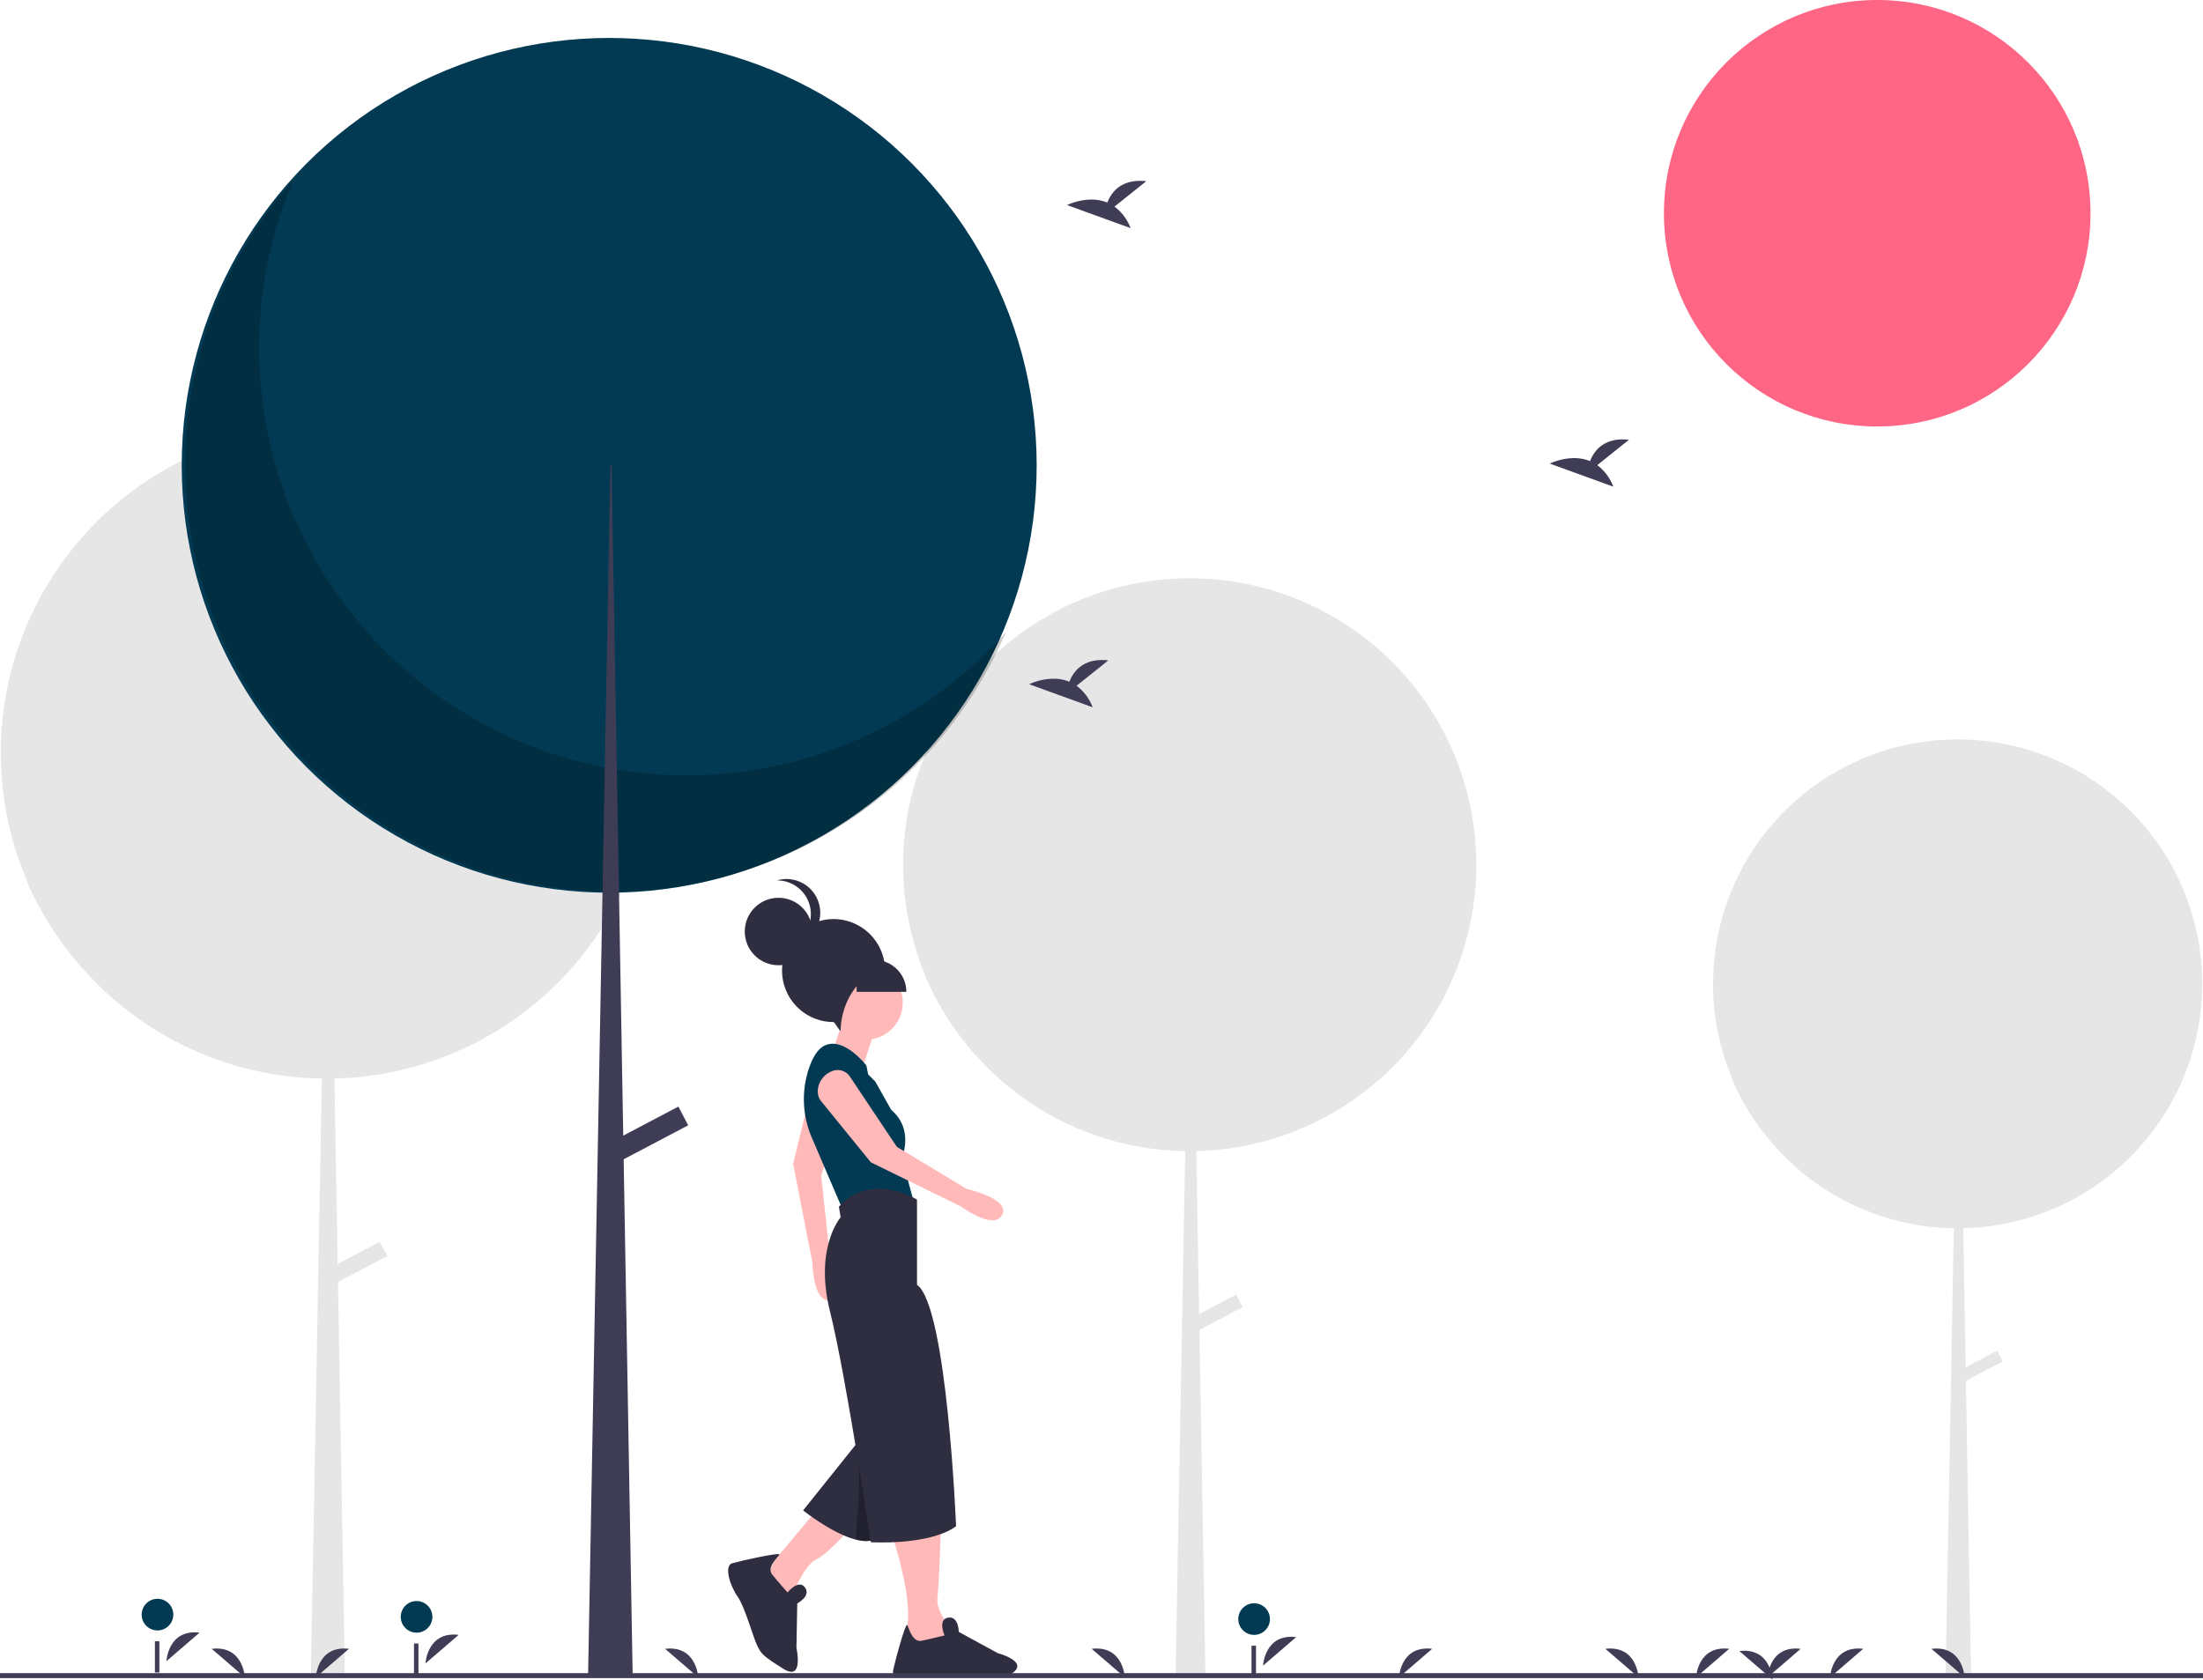 <svg id="a3fec48f-3481-4190-9b24-b4f8cfdaa861" data-name="Layer 1" xmlns="http://www.w3.org/2000/svg" width="888" height="677.207" viewBox="0 0 888 677.207"><title>walking_outside</title><path d="M1043.675,508.056A98.58,98.58,0,1,0,854.454,546.865c-.096-.107-.196-.211-.292-.319a98.666,98.666,0,0,0,17.954,27.783c.022.025.045.049.068.073.606.66,1.215,1.317,1.838,1.96a98.28,98.28,0,0,0,69.529,30.254L940.22,787.545h10.291l-2.083-119.415,14.887-7.838-2.271-4.314-12.711,6.692-.978-56.064A98.578,98.578,0,0,0,1043.675,508.056Z" transform="translate(-156 -111.396)" fill="#e6e6e6"/><path d="M751.087,460.008a115.526,115.526,0,1,0-221.75,45.481c-.113-.126-.23-.248-.342-.374a115.628,115.628,0,0,0,21.041,32.559c.026.029.053.057.08.086.71.773,1.423,1.543,2.154,2.297a115.176,115.176,0,0,0,81.482,35.454l-3.904,212.033h12.06l-2.441-139.944,17.446-9.185-2.661-5.055-14.896,7.842-1.146-65.702A115.525,115.525,0,0,0,751.087,460.008Z" transform="translate(-156 -111.396)" fill="#e6e6e6"/><path d="M419.259,414.815A131.467,131.467,0,1,0,166.912,466.571c-.129-.143-.261-.282-.389-.426a131.582,131.582,0,0,0,23.944,37.051c.03.033.061.065.091.098.808.88,1.62,1.756,2.451,2.614a131.068,131.068,0,0,0,92.725,40.346L281.291,787.545h13.725L292.238,628.291,312.091,617.839l-3.029-5.753-16.952,8.925-1.304-74.767A131.465,131.465,0,0,0,419.259,414.815Z" transform="translate(-156 -111.396)" fill="#e6e6e6"/><circle cx="756.685" cy="85.976" r="85.976" fill="#ff6584"/><circle cx="245.559" cy="187.616" r="172.312" fill="#023a53"/><path d="M274.329,183.922A172.325,172.325,0,0,0,561.452,366.292,172.327,172.327,0,1,1,274.329,183.922Z" transform="translate(-156 -111.396)" opacity="0.2"/><polygon points="246.032 187.616 246.506 187.616 255.027 676.148 237.038 676.148 246.032 187.616" fill="#3f3d56"/><rect x="412.92" y="552.746" width="8.521" height="32.19" transform="translate(570.177 -176.701) rotate(62.234)" fill="#3f3d56"/><path d="M665.115,782.975s.622-13.027,13.366-11.513" transform="translate(-156 -111.396)" fill="#3f3d56"/><circle cx="505.514" cy="652.803" r="6.379" fill="#023a53"/><rect x="504.476" y="663.545" width="1.801" height="12.604" fill="#3f3d56"/><path d="M223.083,781.174s.622-13.027,13.366-11.513" transform="translate(-156 -111.396)" fill="#3f3d56"/><circle cx="63.482" cy="651.003" r="6.379" fill="#023a53"/><rect x="62.444" y="661.744" width="1.801" height="12.604" fill="#3f3d56"/><path d="M327.514,782.075s.622-13.027,13.366-11.513" transform="translate(-156 -111.396)" fill="#3f3d56"/><circle cx="167.913" cy="651.903" r="6.379" fill="#023a53"/><rect x="166.875" y="662.644" width="1.801" height="12.604" fill="#3f3d56"/><path d="M605.243,194.695l12.795-10.233c-9.94-1.097-14.024,4.324-15.695,8.615-7.765-3.224-16.219,1.001-16.219,1.001l25.6,9.294A19.372,19.372,0,0,0,605.243,194.695Z" transform="translate(-156 -111.396)" fill="#3f3d56"/><path d="M799.827,298.936l12.795-10.233c-9.94-1.097-14.024,4.324-15.695,8.615-7.765-3.224-16.219,1.001-16.219,1.001l25.6,9.294A19.372,19.372,0,0,0,799.827,298.936Z" transform="translate(-156 -111.396)" fill="#3f3d56"/><path d="M589.955,387.889l12.795-10.233c-9.94-1.097-14.024,4.324-15.695,8.615-7.765-3.224-16.219,1.001-16.219,1.001l25.6,9.294A19.372,19.372,0,0,0,589.955,387.889Z" transform="translate(-156 -111.396)" fill="#3f3d56"/><path d="M515.255,729.276s10.021,29.348,5.726,40.085l12.884,11.453,7.874-10.021s-8.59-8.59-7.874-15.032,1.432-29.348,1.432-29.348Z" transform="translate(-156 -111.396)" fill="#ffb9b9"/><path d="M563.21,786.536c-.585.342-1.143.666-1.657.963H517.125a2.345,2.345,0,0,1-1.152-2.395c.207-1.062.738-3.223,1.395-5.708,1.557-5.879,3.844-13.576,4.339-12.757a.009.009,0,0,1,.009.009c.693,1.278,2.125,7.004,5.708,6.293,3.583-.72,9.309-2.152,9.309-2.152s-2.044-4.591-.09-6.446a2.738,2.738,0,0,1,1.521-.711c4.294-.711,4.294,5.726,4.294,5.726l15.746,8.589a26.155,26.155,0,0,1,3.961,1.449C565.362,780.891,568.521,783.448,563.21,786.536Z" transform="translate(-156 -111.396)" fill="#2f2e41"/><path d="M486.623,718.539l-18.611,22.19-5.011,11.453,6.442,5.011,5.726-2.147s5.011-12.884,10.021-15.032S502.371,723.549,502.371,723.549Z" transform="translate(-156 -111.396)" fill="#ffb9b9"/><path d="M525.634,701.51l-9.491,17.594-6.8,12.598c-2.176,1.296-5.075,1.274-8.196.508a31.391,31.391,0,0,1-4.266-1.424c-8.518-3.486-17.158-10.408-17.158-10.408L496.072,699.949l5.34-6.664,1.267-1.589,6.106,2.613,10.773,4.603Z" transform="translate(-156 -111.396)" fill="#2f2e41"/><path d="M483.274,549.581l-7.582,31.1,7.804,39.9s.192,16.311,7.344,15.073-.343-17.688-.343-17.688l-3.498-32.716L498.184,552.929a5.939,5.939,0,0,0-2.862-7.032h0C490.893,543.193,484.6,545.117,483.274,549.581Z" transform="translate(-156 -111.396)" fill="#ffb9b9"/><path d="M509.887,522.768l-6.442,20.042-12.169-6.442s5.011-14.316,5.011-16.463S509.887,522.768,509.887,522.768Z" transform="translate(-156 -111.396)" fill="#ffb9b9"/><circle cx="348.876" cy="404.213" r="15.032" fill="#ffb9b9"/><path d="M508.813,547.463,505.95,544.6l-.716-3.579s-9.305-12.169-17.179-7.874c-2.461,1.342-4.292,4.432-5.647,8.046a39.085,39.085,0,0,0,.899,29.072l12.622,29.451,28.632-2.863-5.011-18.611s5.011-11.453-4.295-19.327Z" transform="translate(-156 -111.396)" fill="#023a53"/><path d="M525.634,701.51l-9.491,17.594-6.8,12.598c-2.176,1.296-5.075,1.274-8.196.508-.544-3.622,2.706-22.762.15-38.367l.115-.558,1.267-1.589,6.106,2.613,10.773,4.603Z" transform="translate(-156 -111.396)" opacity="0.3"/><path d="M525.634,595.063s-18.611-11.453-31.495,2.863l.716,4.295s-10.737,12.169-4.295,37.937,16.463,93.054,16.463,93.054,23.621,1.432,34.358-6.442c0,0-3.579-88.759-15.748-97.349Z" transform="translate(-156 -111.396)" fill="#2f2e41"/><path d="M486.827,555.196l20.197,24.836,36.506,17.895s13.111,9.704,16.447,3.258-14.3-10.416-14.3-10.416l-28.18-16.984-18.992-28.444a5.939,5.939,0,0,0-7.332-1.969h0C486.342,545.265,484.071,551.442,486.827,555.196Z" transform="translate(-156 -111.396)" fill="#ffb9b9"/><path d="M473.446,753.472s4.388-5.518,7.009-2.041-3.091,6.456-3.091,6.456l-.332,17.935s3.117,13.713-5.298,8.415-8.746-5.933-10.402-9.106-5.076-15.921-8.028-20.032-5.655-12.389-2.151-13.41,19.838-4.654,19.025-3.444-5.229,5.128-2.939,7.97S473.446,753.472,473.446,753.472Z" transform="translate(-156 -111.396)" fill="#2f2e41"/><path d="M512.749,502.78c0-.018.001-.036.001-.055a20.758,20.758,0,1,0-20.758,20.758c.482,0,2.389,3.611,2.863,3.579C494.884,516.105,501.972,503.516,512.749,502.78Z" transform="translate(-156 -111.396)" fill="#2f2e41"/><circle cx="313.802" cy="375.582" r="13.6" fill="#2f2e41"/><path d="M469.178,466.376a13.581,13.581,0,0,1,3.88,26.622,13.59,13.59,0,1,0-3.88-26.622Z" transform="translate(-156 -111.396)" fill="#2f2e41"/><path d="M345.297,387.034h7.158a12.884,12.884,0,0,1,12.884,12.884v0a0,0,0,0,1,0,0H345.297a0,0,0,0,1,0,0V387.034A0,0,0,0,1,345.297,387.034Z" fill="#2f2e41"/><path d="M839.655,787.703s.622-13.027,13.366-11.513" transform="translate(-156 -111.396)" fill="#3f3d56"/><path d="M719.919,787.703s.622-13.027,13.366-11.513" transform="translate(-156 -111.396)" fill="#3f3d56"/><path d="M283.289,787.703s.622-13.027,13.366-11.513" transform="translate(-156 -111.396)" fill="#3f3d56"/><path d="M893.671,787.703s.622-13.027,13.366-11.513" transform="translate(-156 -111.396)" fill="#3f3d56"/><path d="M868.464,787.703s.622-13.027,13.366-11.513" transform="translate(-156 -111.396)" fill="#3f3d56"/><path d="M816.465,787.703s-.622-13.027-13.366-11.513" transform="translate(-156 -111.396)" fill="#3f3d56"/><path d="M609.403,787.703s-.622-13.027-13.366-11.513" transform="translate(-156 -111.396)" fill="#3f3d56"/><path d="M437.452,787.703s-.622-13.027-13.366-11.513" transform="translate(-156 -111.396)" fill="#3f3d56"/><path d="M254.697,787.703s-.622-13.027-13.366-11.513" transform="translate(-156 -111.396)" fill="#3f3d56"/><path d="M947.904,787.703s-.622-13.027-13.366-11.513" transform="translate(-156 -111.396)" fill="#3f3d56"/><path d="M870.481,788.604s-.622-13.027-13.366-11.513" transform="translate(-156 -111.396)" fill="#3f3d56"/><rect y="674.604" width="888" height="2" fill="#3f3d56"/></svg>